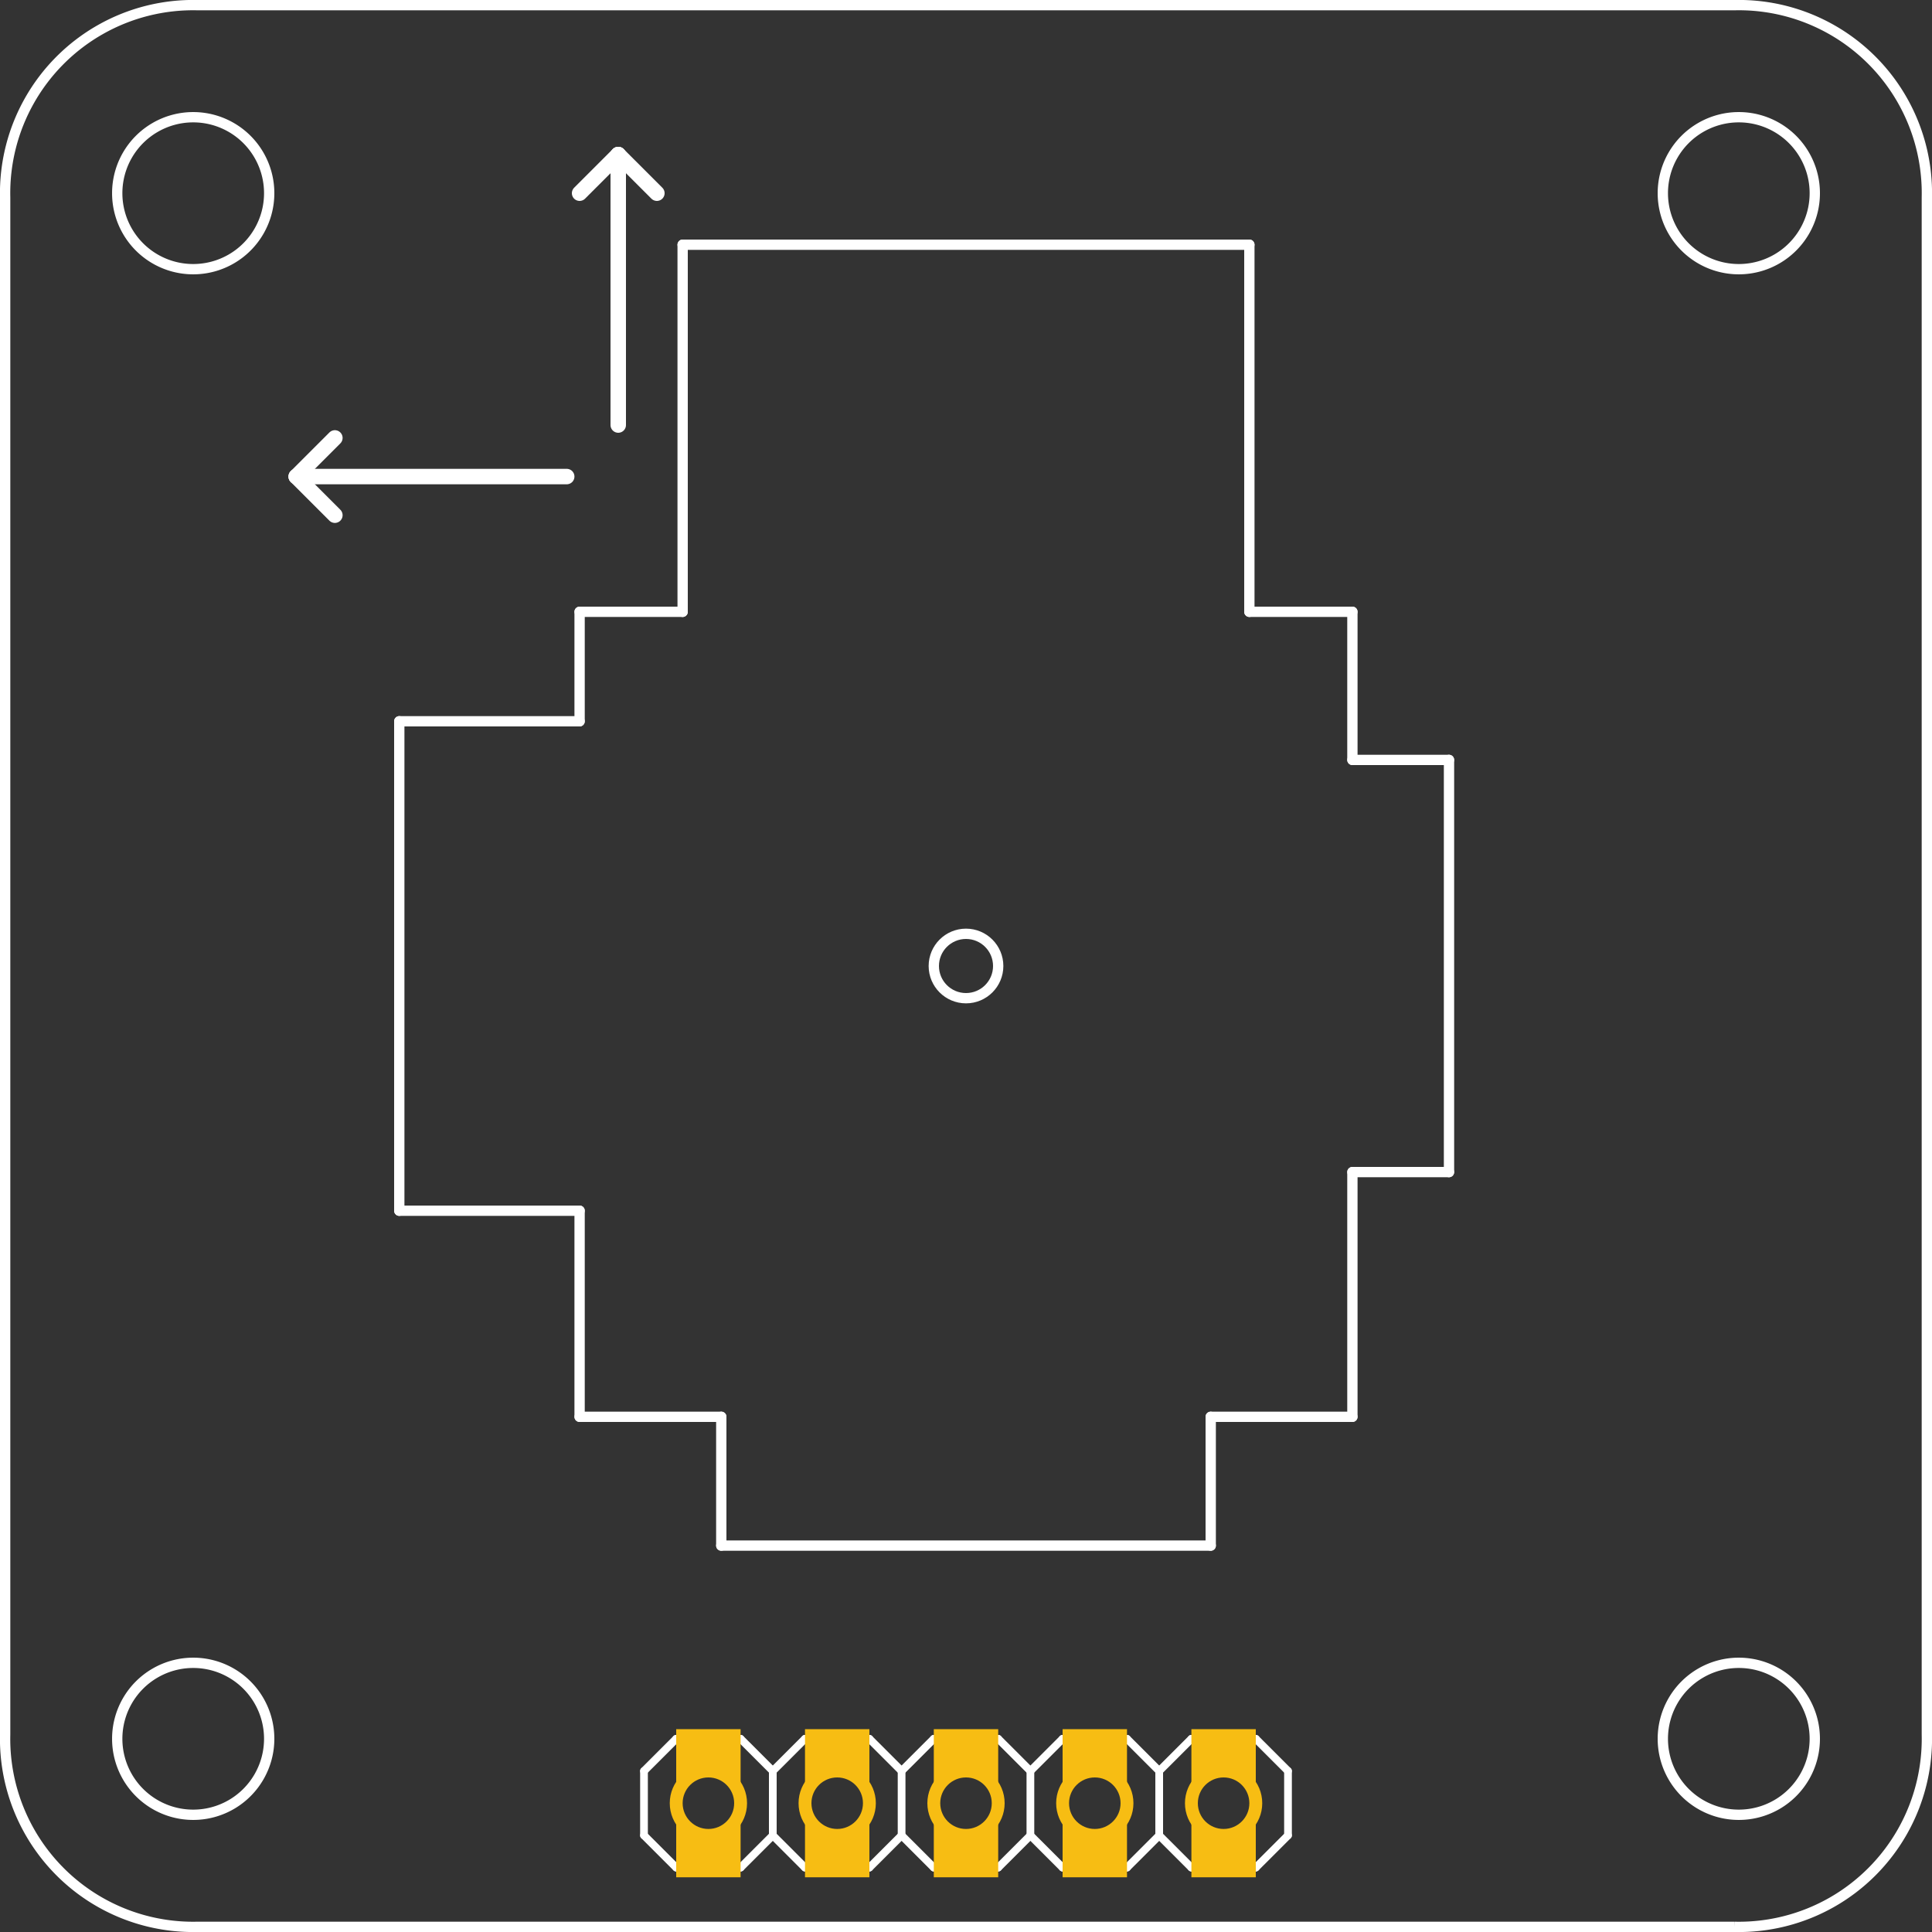 <?xml version='1.0' encoding='UTF-8' standalone='no'?>
<!-- Created with Fritzing (http://www.fritzing.org/) -->
<svg xmlns="http://www.w3.org/2000/svg" baseProfile="tiny" version="1.2"  viewBox="0 0 108 108" x="0in" y="0in" height="1.5in" width="1.5in">
    <rect x="0" y="0" width="108" height="108" fill="#333333" stroke="none"/>
    <desc>
        <referenceFile>Adafruit Analog 2-Axis Joystick_pcb.svg</referenceFile>
    </desc>
    <desc >Fritzing footprint generated by brd2svg</desc>
    <g  gorn="0.1" id="silkscreen">
        <path d="M96.97,107.712L11.03,107.712A10.512,10.512,0,0,1,0.288,96.97L0.288,11.03A10.512,10.512,0,0,1,11.03,0.288L96.97,0.288A10.512,10.512,0,0,1,107.712,11.03L107.712,96.97A10.512,10.512,0,0,1,96.97,107.712M6.553,97.2a4.247,4.247,0,1,0,8.495,0,4.247,4.247,0,1,0,-8.495,0zM6.553,10.8a4.247,4.247,0,1,0,8.495,0,4.247,4.247,0,1,0,-8.495,0zM92.953,10.8a4.247,4.247,0,1,0,8.495,0,4.247,4.247,0,1,0,-8.495,0zM92.953,97.2a4.247,4.247,0,1,0,8.495,0,4.247,4.247,0,1,0,-8.495,0z"  stroke="white" stroke-width="0.576" fill="none"/>
        <line y1="26.64" stroke-linecap="round"  stroke="white" x1="31.68" x2="16.56" stroke-width="0.864" y2="26.64"/>
        <line y1="26.64" stroke-linecap="round"  stroke="white" x1="16.56" x2="18.72" stroke-width="0.864" y2="24.48"/>
        <line y1="26.64" stroke-linecap="round"  stroke="white" x1="16.56" x2="18.72" stroke-width="0.864" y2="28.8"/>
        <line y1="23.76" stroke-linecap="round"  stroke="white" x1="34.56" x2="34.56" stroke-width="0.864" y2="8.64"/>
        <line y1="8.64" stroke-linecap="round"  stroke="white" x1="34.56" x2="32.4" stroke-width="0.864" y2="10.8"/>
        <line y1="8.64" stroke-linecap="round"  stroke="white" x1="34.56" x2="36.72" stroke-width="0.864" y2="10.8"/>
        <g >
            <title >element:JP1</title>
            <g >
                <title >package:1X05</title>
                <line y1="104.4" stroke-linecap="round"  stroke="white" x1="48.6" x2="45" stroke-width="0.432" y2="104.4"/>
                <line y1="104.4" stroke-linecap="round"  stroke="white" x1="45" x2="43.2" stroke-width="0.432" y2="102.6"/>
                <line y1="102.6" stroke-linecap="round"  stroke="white" x1="43.2" x2="43.2" stroke-width="0.432" y2="99"/>
                <line y1="99" stroke-linecap="round"  stroke="white" x1="43.2" x2="45" stroke-width="0.432" y2="97.2"/>
                <line y1="102.6" stroke-linecap="round"  stroke="white" x1="57.6" x2="55.8" stroke-width="0.432" y2="104.4"/>
                <line y1="104.4" stroke-linecap="round"  stroke="white" x1="55.8" x2="52.2" stroke-width="0.432" y2="104.4"/>
                <line y1="104.4" stroke-linecap="round"  stroke="white" x1="52.2" x2="50.4" stroke-width="0.432" y2="102.6"/>
                <line y1="102.6" stroke-linecap="round"  stroke="white" x1="50.4" x2="50.4" stroke-width="0.432" y2="99"/>
                <line y1="99" stroke-linecap="round"  stroke="white" x1="50.4" x2="52.2" stroke-width="0.432" y2="97.2"/>
                <line y1="97.2" stroke-linecap="round"  stroke="white" x1="52.2" x2="55.8" stroke-width="0.432" y2="97.2"/>
                <line y1="97.2" stroke-linecap="round"  stroke="white" x1="55.8" x2="57.6" stroke-width="0.432" y2="99"/>
                <line y1="104.4" stroke-linecap="round"  stroke="white" x1="48.6" x2="50.4" stroke-width="0.432" y2="102.6"/>
                <line y1="99" stroke-linecap="round"  stroke="white" x1="50.4" x2="48.6" stroke-width="0.432" y2="97.2"/>
                <line y1="97.2" stroke-linecap="round"  stroke="white" x1="45" x2="48.6" stroke-width="0.432" y2="97.2"/>
                <line y1="104.4" stroke-linecap="round"  stroke="white" x1="70.2" x2="66.6" stroke-width="0.432" y2="104.4"/>
                <line y1="104.4" stroke-linecap="round"  stroke="white" x1="66.6" x2="64.8" stroke-width="0.432" y2="102.6"/>
                <line y1="102.6" stroke-linecap="round"  stroke="white" x1="64.8" x2="64.8" stroke-width="0.432" y2="99"/>
                <line y1="99" stroke-linecap="round"  stroke="white" x1="64.8" x2="66.6" stroke-width="0.432" y2="97.2"/>
                <line y1="102.6" stroke-linecap="round"  stroke="white" x1="64.8" x2="63" stroke-width="0.432" y2="104.4"/>
                <line y1="104.4" stroke-linecap="round"  stroke="white" x1="63" x2="59.4" stroke-width="0.432" y2="104.4"/>
                <line y1="104.4" stroke-linecap="round"  stroke="white" x1="59.4" x2="57.6" stroke-width="0.432" y2="102.6"/>
                <line y1="102.6" stroke-linecap="round"  stroke="white" x1="57.6" x2="57.6" stroke-width="0.432" y2="99"/>
                <line y1="99" stroke-linecap="round"  stroke="white" x1="57.6" x2="59.4" stroke-width="0.432" y2="97.2"/>
                <line y1="97.2" stroke-linecap="round"  stroke="white" x1="59.4" x2="63" stroke-width="0.432" y2="97.2"/>
                <line y1="97.2" stroke-linecap="round"  stroke="white" x1="63" x2="64.8" stroke-width="0.432" y2="99"/>
                <line y1="102.6" stroke-linecap="round"  stroke="white" x1="72" x2="72" stroke-width="0.432" y2="99"/>
                <line y1="104.4" stroke-linecap="round"  stroke="white" x1="70.2" x2="72" stroke-width="0.432" y2="102.6"/>
                <line y1="99" stroke-linecap="round"  stroke="white" x1="72" x2="70.2" stroke-width="0.432" y2="97.2"/>
                <line y1="97.2" stroke-linecap="round"  stroke="white" x1="66.6" x2="70.2" stroke-width="0.432" y2="97.2"/>
                <line y1="104.4" stroke-linecap="round"  stroke="white" x1="41.4" x2="37.8" stroke-width="0.432" y2="104.4"/>
                <line y1="104.4" stroke-linecap="round"  stroke="white" x1="37.8" x2="36" stroke-width="0.432" y2="102.6"/>
                <line y1="102.6" stroke-linecap="round"  stroke="white" x1="36" x2="36" stroke-width="0.432" y2="99"/>
                <line y1="99" stroke-linecap="round"  stroke="white" x1="36" x2="37.8" stroke-width="0.432" y2="97.2"/>
                <line y1="104.4" stroke-linecap="round"  stroke="white" x1="41.4" x2="43.2" stroke-width="0.432" y2="102.6"/>
                <line y1="99" stroke-linecap="round"  stroke="white" x1="43.2" x2="41.4" stroke-width="0.432" y2="97.2"/>
                <line y1="97.2" stroke-linecap="round"  stroke="white" x1="37.8" x2="41.4" stroke-width="0.432" y2="97.2"/>
            </g>
        </g>
        <g >
            <title >element:U1</title>
            <g >
                <title >package:JOYSTICK</title>
                <line y1="13.68" stroke-linecap="round"  stroke="white" x1="69.84" x2="38.16" stroke-width="0.576" y2="13.68"/>
                <line y1="86.4" stroke-linecap="round"  stroke="white" x1="67.68" x2="40.32" stroke-width="0.576" y2="86.4"/>
                <line y1="86.4" stroke-linecap="round"  stroke="white" x1="67.68" x2="67.68" stroke-width="0.576" y2="79.2"/>
                <line y1="86.4" stroke-linecap="round"  stroke="white" x1="40.32" x2="40.32" stroke-width="0.576" y2="79.2"/>
                <line y1="79.2" stroke-linecap="round"  stroke="white" x1="67.68" x2="75.6" stroke-width="0.576" y2="79.2"/>
                <line y1="79.2" stroke-linecap="round"  stroke="white" x1="40.32" x2="32.4" stroke-width="0.576" y2="79.2"/>
                <line y1="42.48" stroke-linecap="round"  stroke="white" x1="81" x2="81" stroke-width="0.576" y2="65.52"/>
                <line y1="42.48" stroke-linecap="round"  stroke="white" x1="75.6" x2="75.6" stroke-width="0.576" y2="34.2"/>
                <line y1="65.52" stroke-linecap="round"  stroke="white" x1="75.6" x2="75.6" stroke-width="0.576" y2="79.2"/>
                <line y1="42.48" stroke-linecap="round"  stroke="white" x1="75.6" x2="81" stroke-width="0.576" y2="42.48"/>
                <line y1="65.52" stroke-linecap="round"  stroke="white" x1="75.6" x2="81" stroke-width="0.576" y2="65.52"/>
                <line y1="34.2" stroke-linecap="round"  stroke="white" x1="75.6" x2="69.84" stroke-width="0.576" y2="34.2"/>
                <line y1="34.2" stroke-linecap="round"  stroke="white" x1="38.16" x2="32.4" stroke-width="0.576" y2="34.2"/>
                <line y1="13.68" stroke-linecap="round"  stroke="white" x1="69.84" x2="69.84" stroke-width="0.576" y2="34.2"/>
                <line y1="13.68" stroke-linecap="round"  stroke="white" x1="38.16" x2="38.16" stroke-width="0.576" y2="34.2"/>
                <line y1="40.32" stroke-linecap="round"  stroke="white" x1="32.4" x2="22.32" stroke-width="0.576" y2="40.32"/>
                <line y1="67.68" stroke-linecap="round"  stroke="white" x1="32.4" x2="22.32" stroke-width="0.576" y2="67.68"/>
                <line y1="40.32" stroke-linecap="round"  stroke="white" x1="22.32" x2="22.32" stroke-width="0.576" y2="67.68"/>
                <line y1="40.32" stroke-linecap="round"  stroke="white" x1="32.4" x2="32.4" stroke-width="0.576" y2="34.2"/>
                <line y1="67.68" stroke-linecap="round"  stroke="white" x1="32.4" x2="32.4" stroke-width="0.576" y2="79.2"/>
                <circle r="1.8"  stroke="white" cx="54" cy="54" stroke-width="0.576" fill="none"/>
            </g>
        </g>
    </g>
    <g  gorn="0.2" id="copper1">
        <g  gorn="0.2.0" id="copper0">
            <circle connectorname="SWITCH" r="1.8"  stroke="#F7BD13" gorn="0.2.0.0" cx="61.2" cy="100.8" id="connector1pad" stroke-width="0.72" fill="none"/>
            <path d="m59.4,96.66,3.6,0,0,8.28,-3.6,0,0,-8.28M59.4,100.8a1.8,1.8,0,1,0,3.6,0,1.8,1.8,0,1,0,-3.6,0z"  stroke="none" stroke-width="0" fill="#F7BD13"/>
            <circle connectorname="YOUT" r="1.8"  stroke="#F7BD13" gorn="0.2.0.2" cx="54" cy="100.8" id="connector2pad" stroke-width="0.72" fill="none"/>
            <path d="m52.2,96.66,3.6,0,0,8.28,-3.6,0,0,-8.28M52.2,100.8a1.8,1.8,0,1,0,3.6,0,1.8,1.8,0,1,0,-3.6,0z"  stroke="none" stroke-width="0" fill="#F7BD13"/>
            <circle connectorname="XOUT" r="1.8"  stroke="#F7BD13" gorn="0.2.0.4" cx="46.8" cy="100.8" id="connector3pad" stroke-width="0.72" fill="none"/>
            <path d="m45,96.66,3.6,0,0,8.28,-3.6,0,0,-8.28M45,100.8a1.8,1.8,0,1,0,3.6,0,1.8,1.8,0,1,0,-3.6,0z"  stroke="none" stroke-width="0" fill="#F7BD13"/>
            <circle connectorname="VCC" r="1.8"  stroke="#F7BD13" gorn="0.2.0.6" cx="39.6" cy="100.8" id="connector4pad" stroke-width="0.72" fill="none"/>
            <path d="m37.8,96.66,3.6,0,0,8.28,-3.6,0,0,-8.28M37.8,100.8a1.8,1.8,0,1,0,3.6,0,1.8,1.8,0,1,0,-3.6,0z"  stroke="none" stroke-width="0" fill="#F7BD13"/>
            <circle connectorname="GND" r="1.8"  stroke="#F7BD13" gorn="0.2.0.8" cx="68.4" cy="100.8" id="connector0pad" stroke-width="0.72" fill="none"/>
            <path d="m66.6,96.66,3.6,0,0,8.28,-3.6,0,0,-8.28M66.6,100.8a1.8,1.8,0,1,0,3.6,0,1.8,1.8,0,1,0,-3.6,0z"  stroke="none" stroke-width="0" fill="#F7BD13"/>
        </g>
    </g>
</svg>
